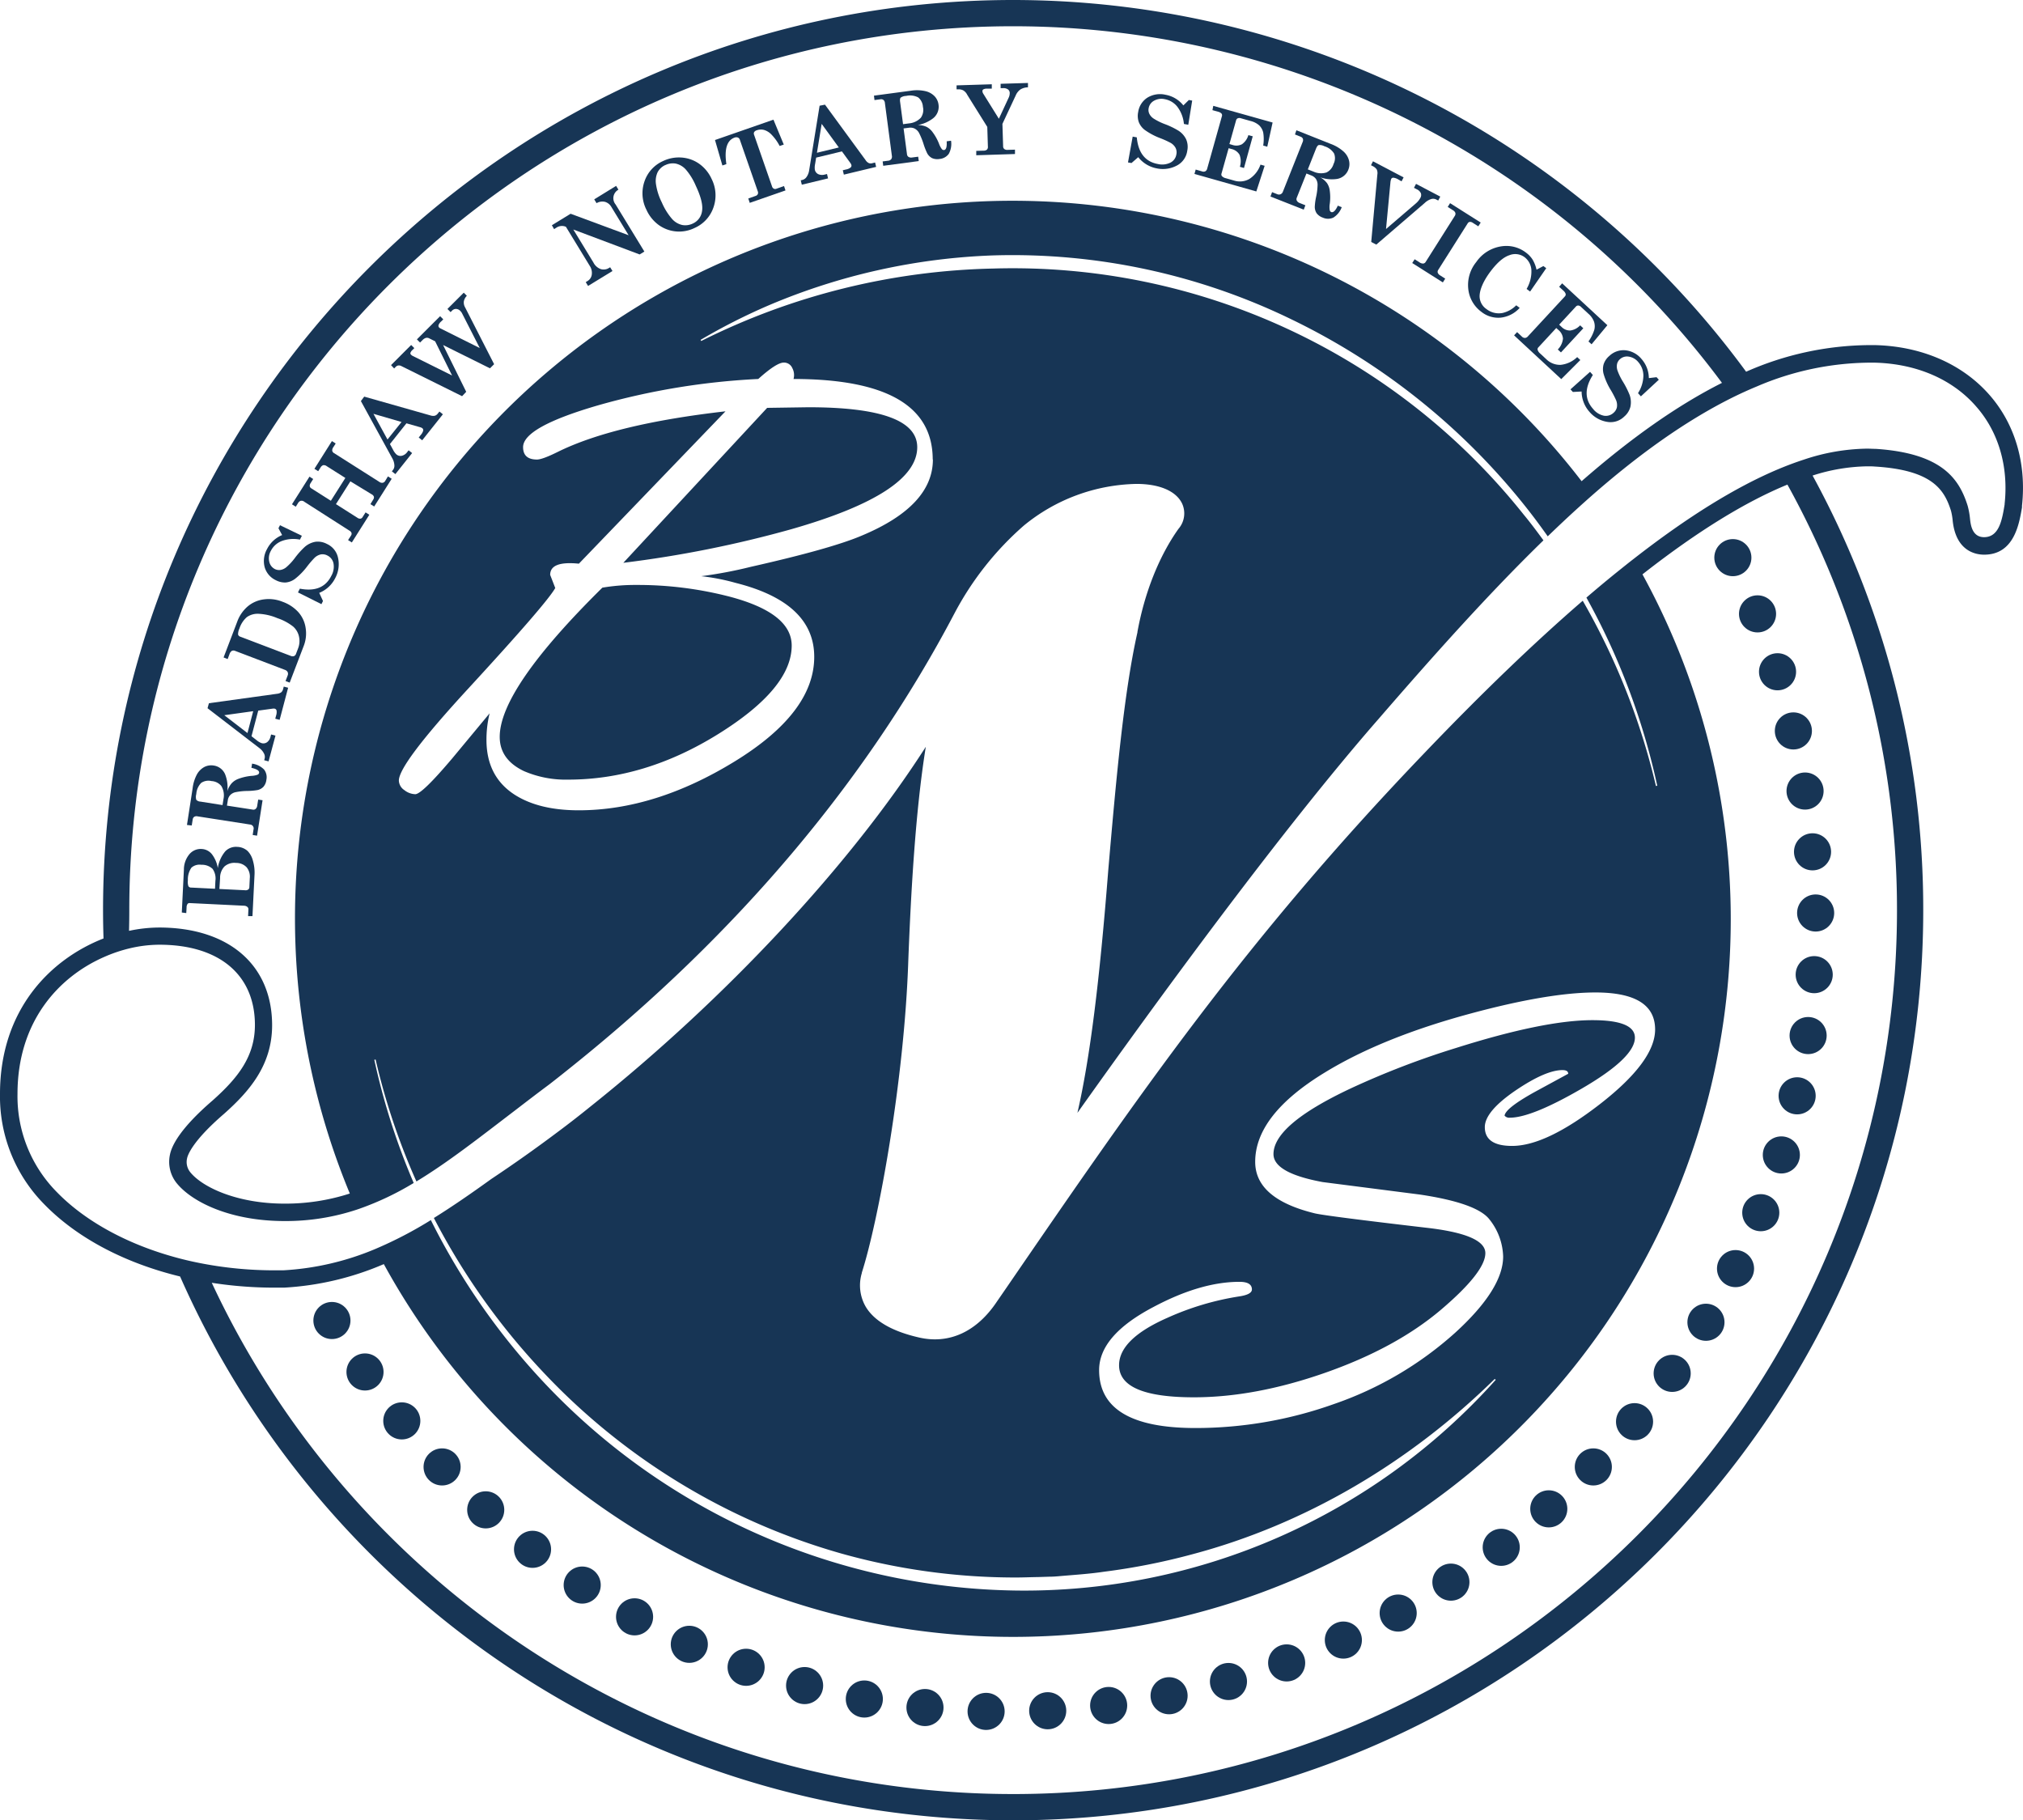 <svg id="BNS_Logo" data-name="BNS Logo" xmlns="http://www.w3.org/2000/svg" viewBox="0 0 462.35 416"><defs><style>.cls-1{fill:#173555;}</style></defs><path class="cls-1" d="M203,303.54l.48-9.8a5.49,5.49,0,0,1,1.27-3.54,3.36,3.36,0,0,1,2.76-1.18,3.18,3.18,0,0,1,2.35,1.17,7.05,7.05,0,0,1,1.37,3.2,7.73,7.73,0,0,1,1.72-3.85,3.41,3.41,0,0,1,2.71-1,3.68,3.68,0,0,1,2.39.95,4.88,4.88,0,0,1,1.18,2.12,9.78,9.78,0,0,1,.38,3.5l-.46,9.26-1,0,.07-1.49a.72.72,0,0,0-.2-.59,1.2,1.2,0,0,0-.74-.3l-12.51-.61a.53.53,0,0,0-.47.22,1.45,1.45,0,0,0-.21.82l-.07,1.25Zm7.59-5.43.09-1.82a3.8,3.8,0,0,0-.65-2.73,3.54,3.54,0,0,0-2.56-.93,2.8,2.8,0,0,0-2.27.66,4.73,4.73,0,0,0-.81,2.92,3,3,0,0,0,.12,1.32.73.73,0,0,0,.66.31Zm1,.05,5.88.29a1,1,0,0,0,.7-.16.64.64,0,0,0,.27-.52l.1-2.1a3.36,3.36,0,0,0-.72-2.46,3.22,3.22,0,0,0-2.42-1,3.41,3.41,0,0,0-2.65.81,3.75,3.75,0,0,0-1,2.68Z" transform="translate(-161.45 -95)"/><path class="cls-1" d="M204.18,283.53l1.29-8.35a9,9,0,0,1,1-3.23,4.27,4.27,0,0,1,1.72-1.69,3.47,3.47,0,0,1,2.1-.31,3.34,3.34,0,0,1,2.61,2,8.11,8.11,0,0,1,.51,3.86,4.88,4.88,0,0,1,1-1.82,4,4,0,0,1,1.53-1,11.5,11.5,0,0,1,3-.68,4.44,4.44,0,0,0,1.39-.27.58.58,0,0,0,.34-.42c.08-.48-.51-.86-1.76-1.15l.15-.95a4.72,4.72,0,0,1,2.74,1.34,2.88,2.88,0,0,1,.53,2.36,2.92,2.92,0,0,1-.68,1.59,2.62,2.62,0,0,1-1.38.75,15.15,15.15,0,0,1-2.27.2,14.51,14.51,0,0,0-2.81.3,2.41,2.41,0,0,0-1.15.67,2.15,2.15,0,0,0-.53,1.2l-.19,1.18,5.89.91a.77.77,0,0,0,.63-.13,1.12,1.12,0,0,0,.39-.72l.23-1.44,1,.15-1.26,8.1-1-.16.19-1.25a.89.89,0,0,0-.81-1.14l-12-1.87a1,1,0,0,0-.76.12.86.86,0,0,0-.33.61l-.22,1.36Zm8.13-4.54.21-1.35a4.14,4.14,0,0,0-.48-3,3.11,3.11,0,0,0-2.25-1.14,2.94,2.94,0,0,0-2.36.42,4,4,0,0,0-1.12,2.55,2.35,2.35,0,0,0,0,1.31,1.35,1.35,0,0,0,.94.41Z" transform="translate(-161.45 -95)"/><path class="cls-1" d="M209.2,255.71l15.58-2.16a2,2,0,0,0,.95-.34,1.4,1.4,0,0,0,.42-.73l.15-.57,1,.26-1.94,7.34-1-.26.18-.69a2.48,2.48,0,0,0,.12-1.16.57.57,0,0,0-.4-.44,1.51,1.51,0,0,0-.57,0l-3.22.44-1.54,5.85,1.17.91a3.63,3.63,0,0,0,1.14.67,1.45,1.45,0,0,0,1.25-.21,2.18,2.18,0,0,0,.79-1.28l.13-.49,1,.26L222.83,269l-1-.26.09-.34a1.6,1.6,0,0,0-.09-1.1,3.44,3.44,0,0,0-1.05-1.3l-11.9-9.15Zm3.51,2.74,5.3,4.08,1.31-5Z" transform="translate(-161.45 -95)"/><path class="cls-1" d="M212.55,245.25l3.1-8.13a8.38,8.38,0,0,1,2.42-3.54,7.09,7.09,0,0,1,3.68-1.6,8.39,8.39,0,0,1,4.27.54,8.94,8.94,0,0,1,3.6,2.36,6.91,6.91,0,0,1,1.68,3.61,7.91,7.91,0,0,1-.42,4.09L227.66,251l-.95-.36.48-1.26a1,1,0,0,0,0-.79,1.08,1.08,0,0,0-.61-.5l-11.39-4.34a.91.91,0,0,0-.76,0,1.39,1.39,0,0,0-.53.75l-.42,1.12Zm17-2a4.68,4.68,0,0,0,.24-2.75,4.25,4.25,0,0,0-1.33-2.3,11.91,11.91,0,0,0-3.61-1.93,12.49,12.49,0,0,0-4.35-1,4.28,4.28,0,0,0-2.63.76,5.81,5.81,0,0,0-1.7,2.61,3.08,3.08,0,0,0-.31,1.36.75.75,0,0,0,.53.51l11.45,4.36a1.13,1.13,0,0,0,.81.07.92.92,0,0,0,.48-.59Z" transform="translate(-161.45 -95)"/><path class="cls-1" d="M225.93,217.28l-.84-1.56.35-.69,5,2.41-.44.88a7.6,7.6,0,0,0-4.2.34,4.69,4.69,0,0,0-2.46,2.25,3.45,3.45,0,0,0-.35,2.47,2.46,2.46,0,0,0,1.28,1.67,2.23,2.23,0,0,0,1.24.21,2.84,2.84,0,0,0,1.36-.62,13,13,0,0,0,2-2.16,18.47,18.47,0,0,1,2.25-2.51,5,5,0,0,1,2.45-1.16,4.43,4.43,0,0,1,2.6.5,4.48,4.48,0,0,1,2.5,3,6.76,6.76,0,0,1-.62,4.84,7,7,0,0,1-3.64,3.34l.86,1.86-.36.72-5.36-2.68.43-.86q5.22,1,7.18-2.91a4.18,4.18,0,0,0,.51-2.86,2.57,2.57,0,0,0-1.4-1.81,2.36,2.36,0,0,0-1.49-.25,3,3,0,0,0-1.45.79,22.52,22.52,0,0,0-1.67,1.94,15.24,15.24,0,0,1-2.8,2.87,4.2,4.2,0,0,1-2.13.82,4.45,4.45,0,0,1-2.23-.52,4.74,4.74,0,0,1-2.55-2.94,5.54,5.54,0,0,1,.53-4.18A6.74,6.74,0,0,1,225.93,217.28Z" transform="translate(-161.45 -95)"/><path class="cls-1" d="M228.18,210.25l4-6.32.85.54-.59.94a1.07,1.07,0,0,0-.2.7.72.72,0,0,0,.35.49l4.48,2.84,3.31-5.21-4.25-2.69a1.11,1.11,0,0,0-.82-.23,1.17,1.17,0,0,0-.63.58l-.51.79-.86-.54,4-6.34.86.55-.54.85a1.21,1.21,0,0,0-.25.81.83.83,0,0,0,.44.56l10.32,6.55a1.07,1.07,0,0,0,.79.21.91.91,0,0,0,.58-.46l.6-1,.86.55-4,6.33-.86-.54.61-1a.94.94,0,0,0,.19-.68,1,1,0,0,0-.49-.55L241.53,205l-3.3,5.21,4.91,3.12a1,1,0,0,0,.69.2.67.67,0,0,0,.47-.33l.7-1.1.86.54-4,6.33-.86-.54.65-1a.77.77,0,0,0,.14-.63,1,1,0,0,0-.48-.53L231,209.67a1,1,0,0,0-.81-.22,1.12,1.12,0,0,0-.64.55l-.5.8Z" transform="translate(-161.45 -95)"/><path class="cls-1" d="M244.69,185.64l15.14,4.3a2,2,0,0,0,1,.07,1.41,1.41,0,0,0,.68-.5l.37-.46.79.63-4.73,5.94-.79-.63.44-.56a2.61,2.61,0,0,0,.58-1,.58.58,0,0,0-.19-.56,1.48,1.48,0,0,0-.52-.24l-3.12-.89-3.77,4.74.71,1.3a3.71,3.71,0,0,0,.77,1.07,1.42,1.42,0,0,0,1.23.31,2.14,2.14,0,0,0,1.24-.85l.32-.4.8.63-3.83,4.81-.8-.63.22-.28a1.55,1.55,0,0,0,.36-1,3.58,3.58,0,0,0-.44-1.62l-7.22-13.16Zm2.11,3.93,3.21,5.87,3.21-4Z" transform="translate(-161.45 -95)"/><path class="cls-1" d="M250.82,178.44l4.6-4.6.72.72-.43.43a1.55,1.55,0,0,0-.46.65.45.45,0,0,0,.15.43,1.61,1.61,0,0,0,.37.27l9,4.47L260.9,173l-1.34-.67a1.12,1.12,0,0,0-.73-.12,1.79,1.79,0,0,0-.82.52l-.56.55-.72-.72,5.31-5.3.72.72-.49.49a1.94,1.94,0,0,0-.6.85.56.56,0,0,0,.17.55.86.86,0,0,0,.26.18l9,4.49-4-7.84a2.2,2.2,0,0,0-.43-.62,1.39,1.39,0,0,0-1-.48,1.24,1.24,0,0,0-.92.41l-.32.32-.72-.72,3.73-3.72.71.71a2.4,2.4,0,0,0-.69,1.28,2.19,2.19,0,0,0,.28,1.35l6.64,13-.95.94-10.71-5.32L268,184.54l-.94,1-13.84-6.86a1.23,1.23,0,0,0-.74-.16,1.08,1.08,0,0,0-.59.32l-.36.37Z" transform="translate(-161.45 -95)"/><path class="cls-1" d="M287.58,146.47l4.28-2.62,13.26,4.91-3.93-6.44a2.48,2.48,0,0,0-1.47-1.19,2.63,2.63,0,0,0-1.93.3l-.53-.87,5-3.08.53.87a2.22,2.22,0,0,0-.65,3.37l6.58,10.77-1.08.66-15.16-5.7,4.6,7.55a3,3,0,0,0,1.75,1.52,2.29,2.29,0,0,0,1.83-.3l.24-.14.53.86-5.58,3.41-.53-.87.38-.24a2,2,0,0,0,1-1.49,2.88,2.88,0,0,0-.47-2l-5.44-8.92a2.28,2.28,0,0,0-2.1.15l-.61.38Z" transform="translate(-161.45 -95)"/><path class="cls-1" d="M313,131.8a8.33,8.33,0,0,1,4.29-.79,7.87,7.87,0,0,1,4,1.45,8.61,8.61,0,0,1,2.8,3.44,8.31,8.31,0,0,1,.42,6.5,7.91,7.91,0,0,1-4.32,4.7,8,8,0,0,1-8.18-.67,8.75,8.75,0,0,1-2.82-3.49,8.29,8.29,0,0,1-.44-6.5A7.83,7.83,0,0,1,313,131.8Zm.5.92a3.74,3.74,0,0,0-1.74,1.61,4.75,4.75,0,0,0-.39,2.74,13.71,13.71,0,0,0,1.34,4.2,14.38,14.38,0,0,0,2.35,3.78,4.41,4.41,0,0,0,2.31,1.37,3.91,3.91,0,0,0,2.41-.33,3.64,3.64,0,0,0,2.12-2.85c.23-1.34-.24-3.27-1.42-5.77a14.13,14.13,0,0,0-2.3-3.74,4.33,4.33,0,0,0-2.28-1.34A3.88,3.88,0,0,0,313.53,132.72Z" transform="translate(-161.45 -95)"/><path class="cls-1" d="M324.86,127l13.36-4.65,2.36,5.69-.94.32a11.15,11.15,0,0,0-1.87-2.6,3.86,3.86,0,0,0-1.72-1.07,2.83,2.83,0,0,0-1.63.08,1.09,1.09,0,0,0-.62.43.76.76,0,0,0,0,.63l4.11,11.82a.82.82,0,0,0,.41.48.69.69,0,0,0,.58,0l1.74-.61.33,1-8.17,2.84-.33-1,1.65-.58a.85.85,0,0,0,.52-.41.83.83,0,0,0,0-.64l-4.09-11.76a.83.83,0,0,0-.44-.53,1.08,1.08,0,0,0-.76,0q-2.64.92-1.89,6.06l-.91.32Z" transform="translate(-161.45 -95)"/><path class="cls-1" d="M350,118.92l9.29,12.69a1.79,1.79,0,0,0,.75.67,1.28,1.28,0,0,0,.83,0l.58-.14.24,1-7.38,1.77-.24-1,.69-.17a2.41,2.41,0,0,0,1.08-.45.58.58,0,0,0,.2-.56,1.76,1.76,0,0,0-.26-.51l-1.91-2.62-5.89,1.42-.24,1.46a3.9,3.9,0,0,0-.06,1.32,1.45,1.45,0,0,0,.78,1,2.2,2.2,0,0,0,1.5.09l.5-.12.24,1-6,1.44-.24-1,.34-.08a1.63,1.63,0,0,0,.93-.61,3.48,3.48,0,0,0,.64-1.54l2.4-14.82Zm-.76,4.39-1.08,6.6,5-1.21Z" transform="translate(-161.45 -95)"/><path class="cls-1" d="M361.19,116.86l8.37-1.12a8.87,8.87,0,0,1,3.39.09,4.21,4.21,0,0,1,2.11,1.18,3.39,3.39,0,0,1,.89,1.92,3.35,3.35,0,0,1-1.2,3.07,8.06,8.06,0,0,1-3.56,1.58,4.94,4.94,0,0,1,2,.4,3.92,3.92,0,0,1,1.37,1.18,11.3,11.3,0,0,1,1.49,2.66,4.66,4.66,0,0,0,.66,1.26.61.61,0,0,0,.5.21q.72-.09.6-2l1-.13a4.72,4.72,0,0,1-.52,3,2.91,2.91,0,0,1-2.12,1.17,3,3,0,0,1-1.71-.2,2.69,2.69,0,0,1-1.11-1.11,15.45,15.45,0,0,1-.83-2.12,15.38,15.38,0,0,0-1.08-2.62,2.49,2.49,0,0,0-1-.92,2.29,2.29,0,0,0-1.3-.16l-1.18.15.78,5.91a.81.81,0,0,0,.31.57,1.15,1.15,0,0,0,.79.17l1.46-.19.13,1-8.12,1.08-.13-1,1.25-.16a1,1,0,0,0,.71-.36,1,1,0,0,0,.15-.74l-1.6-12.09a1,1,0,0,0-.33-.7.88.88,0,0,0-.68-.15l-1.37.18Zm6.65,6.52,1.35-.18a4.2,4.2,0,0,0,2.72-1.3,3.09,3.09,0,0,0,.47-2.48,3,3,0,0,0-1.07-2.15,4,4,0,0,0-2.76-.35,2.31,2.31,0,0,0-1.25.39c-.16.17-.2.51-.13,1Z" transform="translate(-161.45 -95)"/><path class="cls-1" d="M380.07,114.51l8.05-.25,0,1-1.11,0a1.64,1.64,0,0,0-.82.17.43.43,0,0,0-.21.4,1.2,1.2,0,0,0,.21.61l3.55,5.7,2.22-4.78a2.43,2.43,0,0,0,.26-1.08,1,1,0,0,0-.41-.85,1.73,1.73,0,0,0-1.17-.28h-.5l0-1,6.25-.19,0,1a3.37,3.37,0,0,0-1.72.48,3.17,3.17,0,0,0-1.07,1.35l-3.05,6.52.16,5.09a.8.8,0,0,0,.26.65,1.1,1.1,0,0,0,.78.2l1.67-.05,0,1-8.85.28,0-1,1.66-.05a1.14,1.14,0,0,0,.79-.24.86.86,0,0,0,.21-.68l-.14-4.51-4.59-7.35a2.42,2.42,0,0,0-.91-1,2.31,2.31,0,0,0-1.17-.23h-.35Z" transform="translate(-161.45 -95)"/><path class="cls-1" d="M431.9,119.09l1.26-1.24.76.14-.89,5.52-1-.18a7.66,7.66,0,0,0-1.5-3.93,4.73,4.73,0,0,0-2.86-1.73,3.45,3.45,0,0,0-2.47.35,2.42,2.42,0,0,0-1.23,1.71,2,2,0,0,0,.14,1.24,2.79,2.79,0,0,0,1,1.13,13.8,13.8,0,0,0,2.63,1.29,18.37,18.37,0,0,1,3,1.45,4.85,4.85,0,0,1,1.8,2,4.34,4.34,0,0,1,.25,2.63,4.49,4.49,0,0,1-2.15,3.24,6.81,6.81,0,0,1-4.82.77,7.06,7.06,0,0,1-4.23-2.56l-1.54,1.34-.8-.14,1.07-5.9.94.17c.33,3.54,1.94,5.57,4.81,6.09a4.29,4.29,0,0,0,2.89-.32,2.54,2.54,0,0,0,1.34-1.85,2.27,2.27,0,0,0-.17-1.5,2.94,2.94,0,0,0-1.16-1.17,20.94,20.94,0,0,0-2.34-1.06,15.42,15.42,0,0,1-3.54-1.88,4.18,4.18,0,0,1-1.38-1.82,4.3,4.3,0,0,1-.13-2.28,4.71,4.71,0,0,1,2.1-3.28,5.54,5.54,0,0,1,4.16-.66A6.68,6.68,0,0,1,431.9,119.09Z" transform="translate(-161.45 -95)"/><path class="cls-1" d="M438.74,119.19,452.3,123l-1.22,5.53-.93-.26a9.32,9.32,0,0,0,0-3,3.35,3.35,0,0,0-.93-1.63,4.63,4.63,0,0,0-2-1l-2.13-.6a1.06,1.06,0,0,0-.77,0,.71.71,0,0,0-.37.48l-1.52,5.4.72.21a2.74,2.74,0,0,0,2.15-.17,3.83,3.83,0,0,0,1.46-2.08l1,.27-2,7.24-.94-.27a4.21,4.21,0,0,0-.08-2.76,2.87,2.87,0,0,0-1.89-1.32l-.6-.17-1.62,5.76a.64.64,0,0,0,.07.6,1.74,1.74,0,0,0,.91.5l1.87.53a4.41,4.41,0,0,0,3.49-.35,6.36,6.36,0,0,0,2.56-3.29l.95.27-1.9,5.86-14.14-4,.28-1,1.4.4a1,1,0,0,0,.79,0,.93.93,0,0,0,.43-.58l3.37-12a.66.66,0,0,0-.09-.62,1.61,1.61,0,0,0-.84-.43l-1.23-.35Z" transform="translate(-161.45 -95)"/><path class="cls-1" d="M457.74,124.77l7.85,3.12a9.12,9.12,0,0,1,2.91,1.73,4.12,4.12,0,0,1,1.26,2.06,3.43,3.43,0,0,1-.16,2.12,3.37,3.37,0,0,1-2.55,2.09,8.08,8.08,0,0,1-3.88-.37,4.94,4.94,0,0,1,1.57,1.34,3.94,3.94,0,0,1,.62,1.7,11.09,11.09,0,0,1,0,3.05,4.31,4.31,0,0,0,0,1.42.6.6,0,0,0,.33.43c.45.18,1-.31,1.51-1.46l.9.35a4.7,4.7,0,0,1-1.92,2.38,2.92,2.92,0,0,1-2.42,0,3,3,0,0,1-1.4-1,2.67,2.67,0,0,1-.42-1.51,13.78,13.78,0,0,1,.31-2.26,14.14,14.14,0,0,0,.33-2.81,2.45,2.45,0,0,0-.39-1.27,2.3,2.3,0,0,0-1.06-.79l-1.1-.44-2.21,5.54a.79.79,0,0,0,0,.64,1.19,1.19,0,0,0,.61.54l1.36.54-.37,1-7.61-3,.37-1,1.18.47a1,1,0,0,0,.79,0,1,1,0,0,0,.5-.57l4.51-11.34a1.06,1.06,0,0,0,.06-.77.92.92,0,0,0-.52-.46l-1.29-.51Zm2.61,8.94,1.27.5a4.16,4.16,0,0,0,3,.2,3.09,3.09,0,0,0,1.61-1.94,2.89,2.89,0,0,0,.12-2.39,3.92,3.92,0,0,0-2.23-1.66,2.21,2.21,0,0,0-1.28-.27c-.22.07-.43.35-.62.83Z" transform="translate(-161.45 -95)"/><path class="cls-1" d="M475.24,131.86l7,3.68-.47.9L481,136a2.66,2.66,0,0,0-1.12-.39.52.52,0,0,0-.47.27,3,3,0,0,0-.19.89l-1,10.57,6.84-5.87a4.39,4.39,0,0,0,1-1.23,1.29,1.29,0,0,0,.12-1.1,1.86,1.86,0,0,0-.93-.88l-.64-.34.47-.9,5.54,2.91-.47.9-.42-.22a1.57,1.57,0,0,0-1.15-.13,3.84,3.84,0,0,0-1.5.89L476,150.9l-1.16-.6,1.4-15.41a2,2,0,0,0-.15-1.18,2.47,2.47,0,0,0-1-.79l-.3-.16Z" transform="translate(-161.45 -95)"/><path class="cls-1" d="M492.86,141.43l7,4.43-.55.86-1.26-.8a1.08,1.08,0,0,0-.7-.21.7.7,0,0,0-.48.36l-6.7,10.58a.8.8,0,0,0-.14.65,1.28,1.28,0,0,0,.6.66l1.12.72-.54.86-7-4.43.55-.86,1.07.67a1.44,1.44,0,0,0,.9.31.78.78,0,0,0,.57-.4l6.62-10.46a.89.89,0,0,0,.15-.71,1.17,1.17,0,0,0-.53-.6l-1.22-.77Z" transform="translate(-161.45 -95)"/><path class="cls-1" d="M512.62,156.63l1.57-.83.65.49-3.69,5.34-.8-.6a7.87,7.87,0,0,0,1.09-4.39,4,4,0,0,0-1.56-2.87,3.57,3.57,0,0,0-3.48-.44c-1.35.45-2.77,1.68-4.29,3.69s-2.43,4-2.5,5.52a3.56,3.56,0,0,0,1.58,3.1,4.56,4.56,0,0,0,3.69.88,6.45,6.45,0,0,0,3.1-1.75l.79.59a6.85,6.85,0,0,1-4.32,2.23,6.19,6.19,0,0,1-4.43-1.32,7.44,7.44,0,0,1-3-5.23,8.3,8.3,0,0,1,1.82-6.15,8.48,8.48,0,0,1,6-3.63,7.35,7.35,0,0,1,5.37,1.47,6,6,0,0,1,1.51,1.6A7.84,7.84,0,0,1,512.62,156.63Z" transform="translate(-161.45 -95)"/><path class="cls-1" d="M518.47,159.75l10.34,9.57-3.61,4.36-.71-.65a9.24,9.24,0,0,0,1.34-2.69,3.32,3.32,0,0,0-.09-1.88,4.49,4.49,0,0,0-1.29-1.78l-1.62-1.5a1.06,1.06,0,0,0-.68-.36.69.69,0,0,0-.55.26l-3.81,4.12.55.51a2.67,2.67,0,0,0,2,.82,3.8,3.8,0,0,0,2.25-1.18l.72.67-5.11,5.52-.72-.67a4.1,4.1,0,0,0,1.18-2.49,2.83,2.83,0,0,0-1.07-2l-.46-.42-4.06,4.39a.62.62,0,0,0-.21.56,1.7,1.7,0,0,0,.57.86l1.43,1.33a4.44,4.44,0,0,0,3.27,1.28,6.38,6.38,0,0,0,3.78-1.77l.72.67-4.36,4.36-10.78-10,.69-.74,1.07,1a1,1,0,0,0,.72.33.94.94,0,0,0,.65-.33l8.45-9.13a.67.67,0,0,0,.21-.6,1.73,1.73,0,0,0-.55-.77l-.94-.86Z" transform="translate(-161.45 -95)"/><path class="cls-1" d="M538.29,181.41l1.76-.21.52.58-4.1,3.8-.66-.73a7.59,7.59,0,0,0,1.23-4,4.74,4.74,0,0,0-1.18-3.12,3.49,3.49,0,0,0-2.17-1.23,2.39,2.39,0,0,0-2,.58,2.11,2.11,0,0,0-.66,1.07,2.87,2.87,0,0,0,.08,1.49,13.69,13.69,0,0,0,1.28,2.63,19.86,19.86,0,0,1,1.51,3,5,5,0,0,1,.17,2.71,4.37,4.37,0,0,1-1.42,2.23,4.44,4.44,0,0,1-3.69,1.23,6.74,6.74,0,0,1-4.27-2.35,7.08,7.08,0,0,1-1.77-4.62l-2,.11-.54-.6,4.47-4,.64.72q-2.86,4.48.05,7.75A4.28,4.28,0,0,0,528,190a2.59,2.59,0,0,0,2.2-.64,2.34,2.34,0,0,0,.79-1.29,3,3,0,0,0-.2-1.64,21.64,21.64,0,0,0-1.19-2.27,15.09,15.09,0,0,1-1.64-3.66,4.14,4.14,0,0,1,0-2.27,4.22,4.22,0,0,1,1.3-1.89,4.7,4.7,0,0,1,3.67-1.29,5.54,5.54,0,0,1,3.69,2A6.7,6.7,0,0,1,538.29,181.41Z" transform="translate(-161.45 -95)"/><path class="cls-1" d="M299.12,229.3q-23.46,23.14-23.46,34.1,0,5.19,5.55,7.83a24.12,24.12,0,0,0,10.11,1.94q17.54,0,34.3-10.43t16.77-20.2q0-7.56-14.63-11.3a83.83,83.83,0,0,0-20.94-2.56A45.07,45.07,0,0,0,299.12,229.3Z" transform="translate(-161.45 -95)"/><path class="cls-1" d="M371.08,197.2q0-9.13-24.88-9.13l-9.42.14-32.87,35.41a258.86,258.86,0,0,0,38.4-7.68Q371.08,207.72,371.08,197.2Z" transform="translate(-161.45 -95)"/><path class="cls-1" d="M616.09,185.2c-6.16-7-15.43-11.07-26.1-11.33l-1.47,0a70.68,70.68,0,0,0-28,6.08A207.83,207.83,0,0,0,393,95c-114.69,0-208,93.31-208,208q0,3.24.11,6.47C173,314.2,161.45,325.7,161.45,345a35,35,0,0,0,10,25.1c7.54,7.8,18.52,13.55,31.16,16.62C234.86,459.84,308,511,393,511c114.69,0,208-93.31,208-208a206.67,206.67,0,0,0-25.29-99.32,42.53,42.53,0,0,1,12.47-2.11c.59,0,1.18,0,1.75.05,13.32.8,15.92,5.43,17.41,10.1a14.15,14.15,0,0,1,.4,2.37c.77,6.92,5.28,7.67,7.18,7.67,6.85,0,8-7,8.65-10.8v-.12l0-.14v-.11C624.62,200.92,622,191.91,616.09,185.2ZM393,101A201.84,201.84,0,0,1,555,182.5c-10.15,5.12-20.74,12.56-32.08,22.47A164,164,0,0,0,241.4,367.76a47.82,47.82,0,0,1-14.9,2.31c-10.87,0-18.81-3.74-21.59-7.21a3.7,3.7,0,0,1-.69-3.2c.14-.67,1.18-3.87,8.42-10.1l0,0,0,0c5.72-5.09,11-11.07,11-20.25,0-13.78-9.9-22.34-25.84-22.34a33.27,33.27,0,0,0-6.86.76Q191,305.34,191,303C191,191.61,281.57,101,393,101Zm-18.34,99q0,10.6-16.22,17.39-7,3-25.36,7.14a100.55,100.55,0,0,1-11.37,2.15,47.93,47.93,0,0,1,7.83,1.52q18,4.51,18,16.91,0,12.75-18.19,23.91t-35.65,11.16q-8.94,0-14.48-3.47-6.58-4.15-6.59-12.6a25.27,25.27,0,0,1,.72-6.09l-8.53,10.28q-6.94,8.2-8.46,8.2a4.19,4.19,0,0,1-2.49-.93,2.71,2.71,0,0,1-1.26-2.19q0-3.81,16-21.17,17.81-19.35,19.74-22.83l-1.16-3c0-2.17,2.18-3,6.56-2.56L327.26,189q-25.49,2.91-38.37,9.29-3.47,1.72-4.71,1.73-3.18,0-3.18-2.84,0-4.58,17.21-9.57a162.24,162.24,0,0,1,36.54-6c2.78-2.5,4.72-3.75,5.84-3.75a2.06,2.06,0,0,1,1.94,1.26,3.37,3.37,0,0,1,.28,2.49Q374.61,181.63,374.62,200ZM595,303c0,111.39-90.62,202-202,202-81,0-151-47.9-183.15-116.84a93.44,93.44,0,0,0,14.33,1.11h1c.39,0,.77,0,1.16,0a66.92,66.92,0,0,0,22.83-5.38A164,164,0,0,0,536.83,226.26l.48-.38q18.24-14.22,32.65-20.13A200.65,200.65,0,0,1,595,303ZM434.31,414.33q13.92,0,29.84-5.55,16.28-5.68,26.66-14.49,10.11-8.61,10.11-12.91t-13.65-5.82q-22.59-2.64-25.29-3.26-13.67-3.33-13.66-11.79,0-10.74,16-20.46,13.1-8,33.33-13.45,17.74-4.78,28.42-4.79,13.65,0,13.65,8.46,0,7.28-12.68,17.11-12.27,9.5-20,9.5-6.24,0-6.24-4.3,0-3.6,7.14-8.45,6.8-4.58,10.6-4.58,1.32,0,1.32.84l-7.14,3.88q-7.14,3.89-7.41,5.68a1.35,1.35,0,0,0,1.18.48q5,0,16.46-6.65,12.15-7.06,12.15-11.64,0-4-9.71-4-11.08,0-31.28,6.39a190.23,190.23,0,0,0-23.85,9.16q-17.76,8.32-17.76,15.06,0,4.31,11.23,6.39L486,368q13,1.95,15.87,5.69a14.21,14.21,0,0,1,3.12,8.46q0,7.42-10.95,17.41a80.66,80.66,0,0,1-27.72,16.31,94.17,94.17,0,0,1-31.67,5.48q-22,0-22-13.24,0-7.9,12.4-14.41,10.81-5.76,19.68-5.76c1.89,0,2.84.58,2.84,1.74,0,.78-1,1.31-2.9,1.59a63.68,63.68,0,0,0-16.32,4.85Q417.22,401,417.21,407,417.21,414.33,434.31,414.33ZM619.6,210.16l0,.14c-.58,3.5-1.24,7.46-4.7,7.46-2.74,0-3.06-2.88-3.2-4.11a17.93,17.93,0,0,0-.55-3.07c-1.94-6.16-5.85-12-21-13-.65,0-1.31-.05-2-.05a47.17,47.17,0,0,0-14.47,2.52q-2.77.9-5.69,2.12-14.7,6.15-33.13,20.52c-1.05.81-2.1,1.65-3.17,2.51q-3.75,3-7.67,6.37a157.38,157.38,0,0,1,16.19,43l-.3.06a156.69,156.69,0,0,0-16.73-42.34Q506.5,246.7,487,267.09c-41,42.75-65.15,77.93-95.72,122.48l-2,2.9c-4.59,6.89-10.93,9.8-17.84,8.18-6.07-1.39-10.16-3.74-12.12-7a9.73,9.73,0,0,1-.9-7.72l0-.1c3.77-11.72,9.72-43.87,10.62-71.34.57-14.77,1.58-33.86,4-48.82-17.28,27-45.63,57.49-76.67,82.23q-3.7,3-7.45,5.79-7.51,5.64-15.19,10.75c-4.54,3.27-8.86,6.26-13.12,8.91a154.38,154.38,0,0,0,24.59,34.81A149.53,149.53,0,0,0,353.62,450a147.26,147.26,0,0,0,40,5.51c1.68,0,3.37-.08,5.05-.1l2.53-.08c.84,0,1.68-.06,2.52-.14,3.36-.29,6.72-.5,10.05-1a148.19,148.19,0,0,0,19.81-3.89c26.12-6.85,50.1-21.12,69.49-40.17l.22.21a144.6,144.6,0,0,1-109.69,48.15,150.94,150.94,0,0,1-109.44-49.28,155.54,155.54,0,0,1-24.24-35.38,92.12,92.12,0,0,1-12.62,6.57,63.06,63.06,0,0,1-21.15,4.91l-.94,0h-1a87.83,87.83,0,0,1-16.32-1.51q-3.75-.7-7.24-1.71c-11.17-3.2-20.27-8.51-26.28-14.73A31.11,31.11,0,0,1,165.45,345c0-16.62,9.47-26.77,19.78-31.29a33.52,33.52,0,0,1,5.92-2,29.69,29.69,0,0,1,6.72-.81c13.67,0,21.84,6.86,21.84,18.34,0,7.18-3.87,12.09-9.68,17.26-7.3,6.29-9.33,10.23-9.75,12.43a7.76,7.76,0,0,0,1.51,6.41c3.46,4.32,12.23,8.71,24.71,8.71A51.63,51.63,0,0,0,243,371.44l.67-.23A66.2,66.2,0,0,0,256,365.35a154.46,154.46,0,0,1-9-28.15l.29-.07A153.66,153.66,0,0,0,256.62,365c7.17-4.33,14.37-10,22.68-16.34,2.46-1.89,5-3.84,7.69-5.84,1.77-1.37,3.51-2.76,5.24-4.15,37.84-30.38,67.21-65.16,87.38-103.53a70,70,0,0,1,15.8-20,41.77,41.77,0,0,1,25.78-9.55c5.29,0,9.09,1.65,10.44,4.52a5.39,5.39,0,0,1-.85,5.76c-4.41,6.2-7.74,14.55-9.37,23.53l0,.11c-3.16,14-4.94,34.44-6.66,54.23-2,25.53-4.18,43.06-7.06,55.59,17.24-24.29,46.55-64.57,68.89-90.1,12.58-14.53,25.09-28.55,37.62-40.74-1.46-2-2.95-4-4.51-5.88a149.28,149.28,0,0,0-121.2-56.24,156.23,156.23,0,0,0-66.78,16.56l-.14-.26a138.46,138.46,0,0,1,15.61-7.91,144,144,0,0,1,51.22-11.39A145.87,145.87,0,0,1,456.64,168a153.76,153.76,0,0,1,54.21,43.72c1.49,1.91,2.93,3.87,4.33,5.85,2.38-2.3,4.76-4.54,7.14-6.69,1-.91,2-1.8,3-2.68,10.64-9.32,21.32-17,32.09-22.36q2.77-1.37,5.55-2.52a66.49,66.49,0,0,1,25.56-5.44l1.37,0c9.54.23,17.78,3.78,23.19,10C618.21,193.69,620.52,201.62,619.6,210.16Z" transform="translate(-161.45 -95)"/><circle class="cls-1" cx="225.37" cy="391.11" r="4.24"/><circle class="cls-1" cx="239.45" cy="390.96" r="4.24"/><circle class="cls-1" cx="211.4" cy="390.23" r="4.24"/><circle class="cls-1" cx="253.38" cy="389.76" r="4.24"/><circle class="cls-1" cx="197.54" cy="388.28" r="4.24"/><circle class="cls-1" cx="267.19" cy="387.53" r="4.24"/><circle class="cls-1" cx="183.89" cy="385.21" r="4.24"/><circle class="cls-1" cx="280.76" cy="384.28" r="4.24"/><circle class="cls-1" cx="170.52" cy="381.03" r="4.24"/><circle class="cls-1" cx="294.06" cy="380.03" r="4.24"/><circle class="cls-1" cx="157.54" cy="375.78" r="4.24"/><circle class="cls-1" cx="307.02" cy="374.81" r="4.24"/><circle class="cls-1" cx="145.03" cy="369.5" r="4.24"/><circle class="cls-1" cx="319.55" cy="368.64" r="4.24"/><circle class="cls-1" cx="133.06" cy="362.24" r="4.24"/><circle class="cls-1" cx="331.6" cy="361.57" r="4.24"/><circle class="cls-1" cx="121.71" cy="354.07" r="4.24"/><circle class="cls-1" cx="343.1" cy="353.61" r="4.24"/><circle class="cls-1" cx="111.01" cy="345.05" r="4.24"/><circle class="cls-1" cx="353.97" cy="344.82" r="4.24"/><circle class="cls-1" cx="101.04" cy="335.24" r="4.24"/><circle class="cls-1" cx="364.15" cy="335.24" r="4.24"/><circle class="cls-1" cx="373.57" cy="324.9" r="4.24"/><circle class="cls-1" cx="91.83" cy="324.72" r="4.24"/><circle class="cls-1" cx="382.17" cy="313.86" r="4.24"/><circle class="cls-1" cx="83.42" cy="313.54" r="4.24"/><circle class="cls-1" cx="389.89" cy="302.18" r="4.24"/><circle class="cls-1" cx="75.86" cy="301.78" r="4.24"/><circle class="cls-1" cx="396.65" cy="289.92" r="4.24"/><circle class="cls-1" cx="402.42" cy="277.14" r="4.24"/><circle class="cls-1" cx="407.12" cy="263.94" r="4.24"/><circle class="cls-1" cx="410.73" cy="250.43" r="4.24"/><circle class="cls-1" cx="413.24" cy="236.66" r="4.24"/><circle class="cls-1" cx="414.63" cy="222.74" r="4.24"/><circle class="cls-1" cx="414.96" cy="208.65" r="4.24"/><circle class="cls-1" cx="414.25" cy="194.67" r="4.24"/><circle class="cls-1" cx="412.54" cy="180.78" r="4.24"/><circle class="cls-1" cx="409.87" cy="167.04" r="4.24"/><circle class="cls-1" cx="406.25" cy="153.52" r="4.24"/><circle class="cls-1" cx="401.68" cy="140.29" r="4.24"/><circle class="cls-1" cx="396.04" cy="127.44" r="4.24"/></svg>